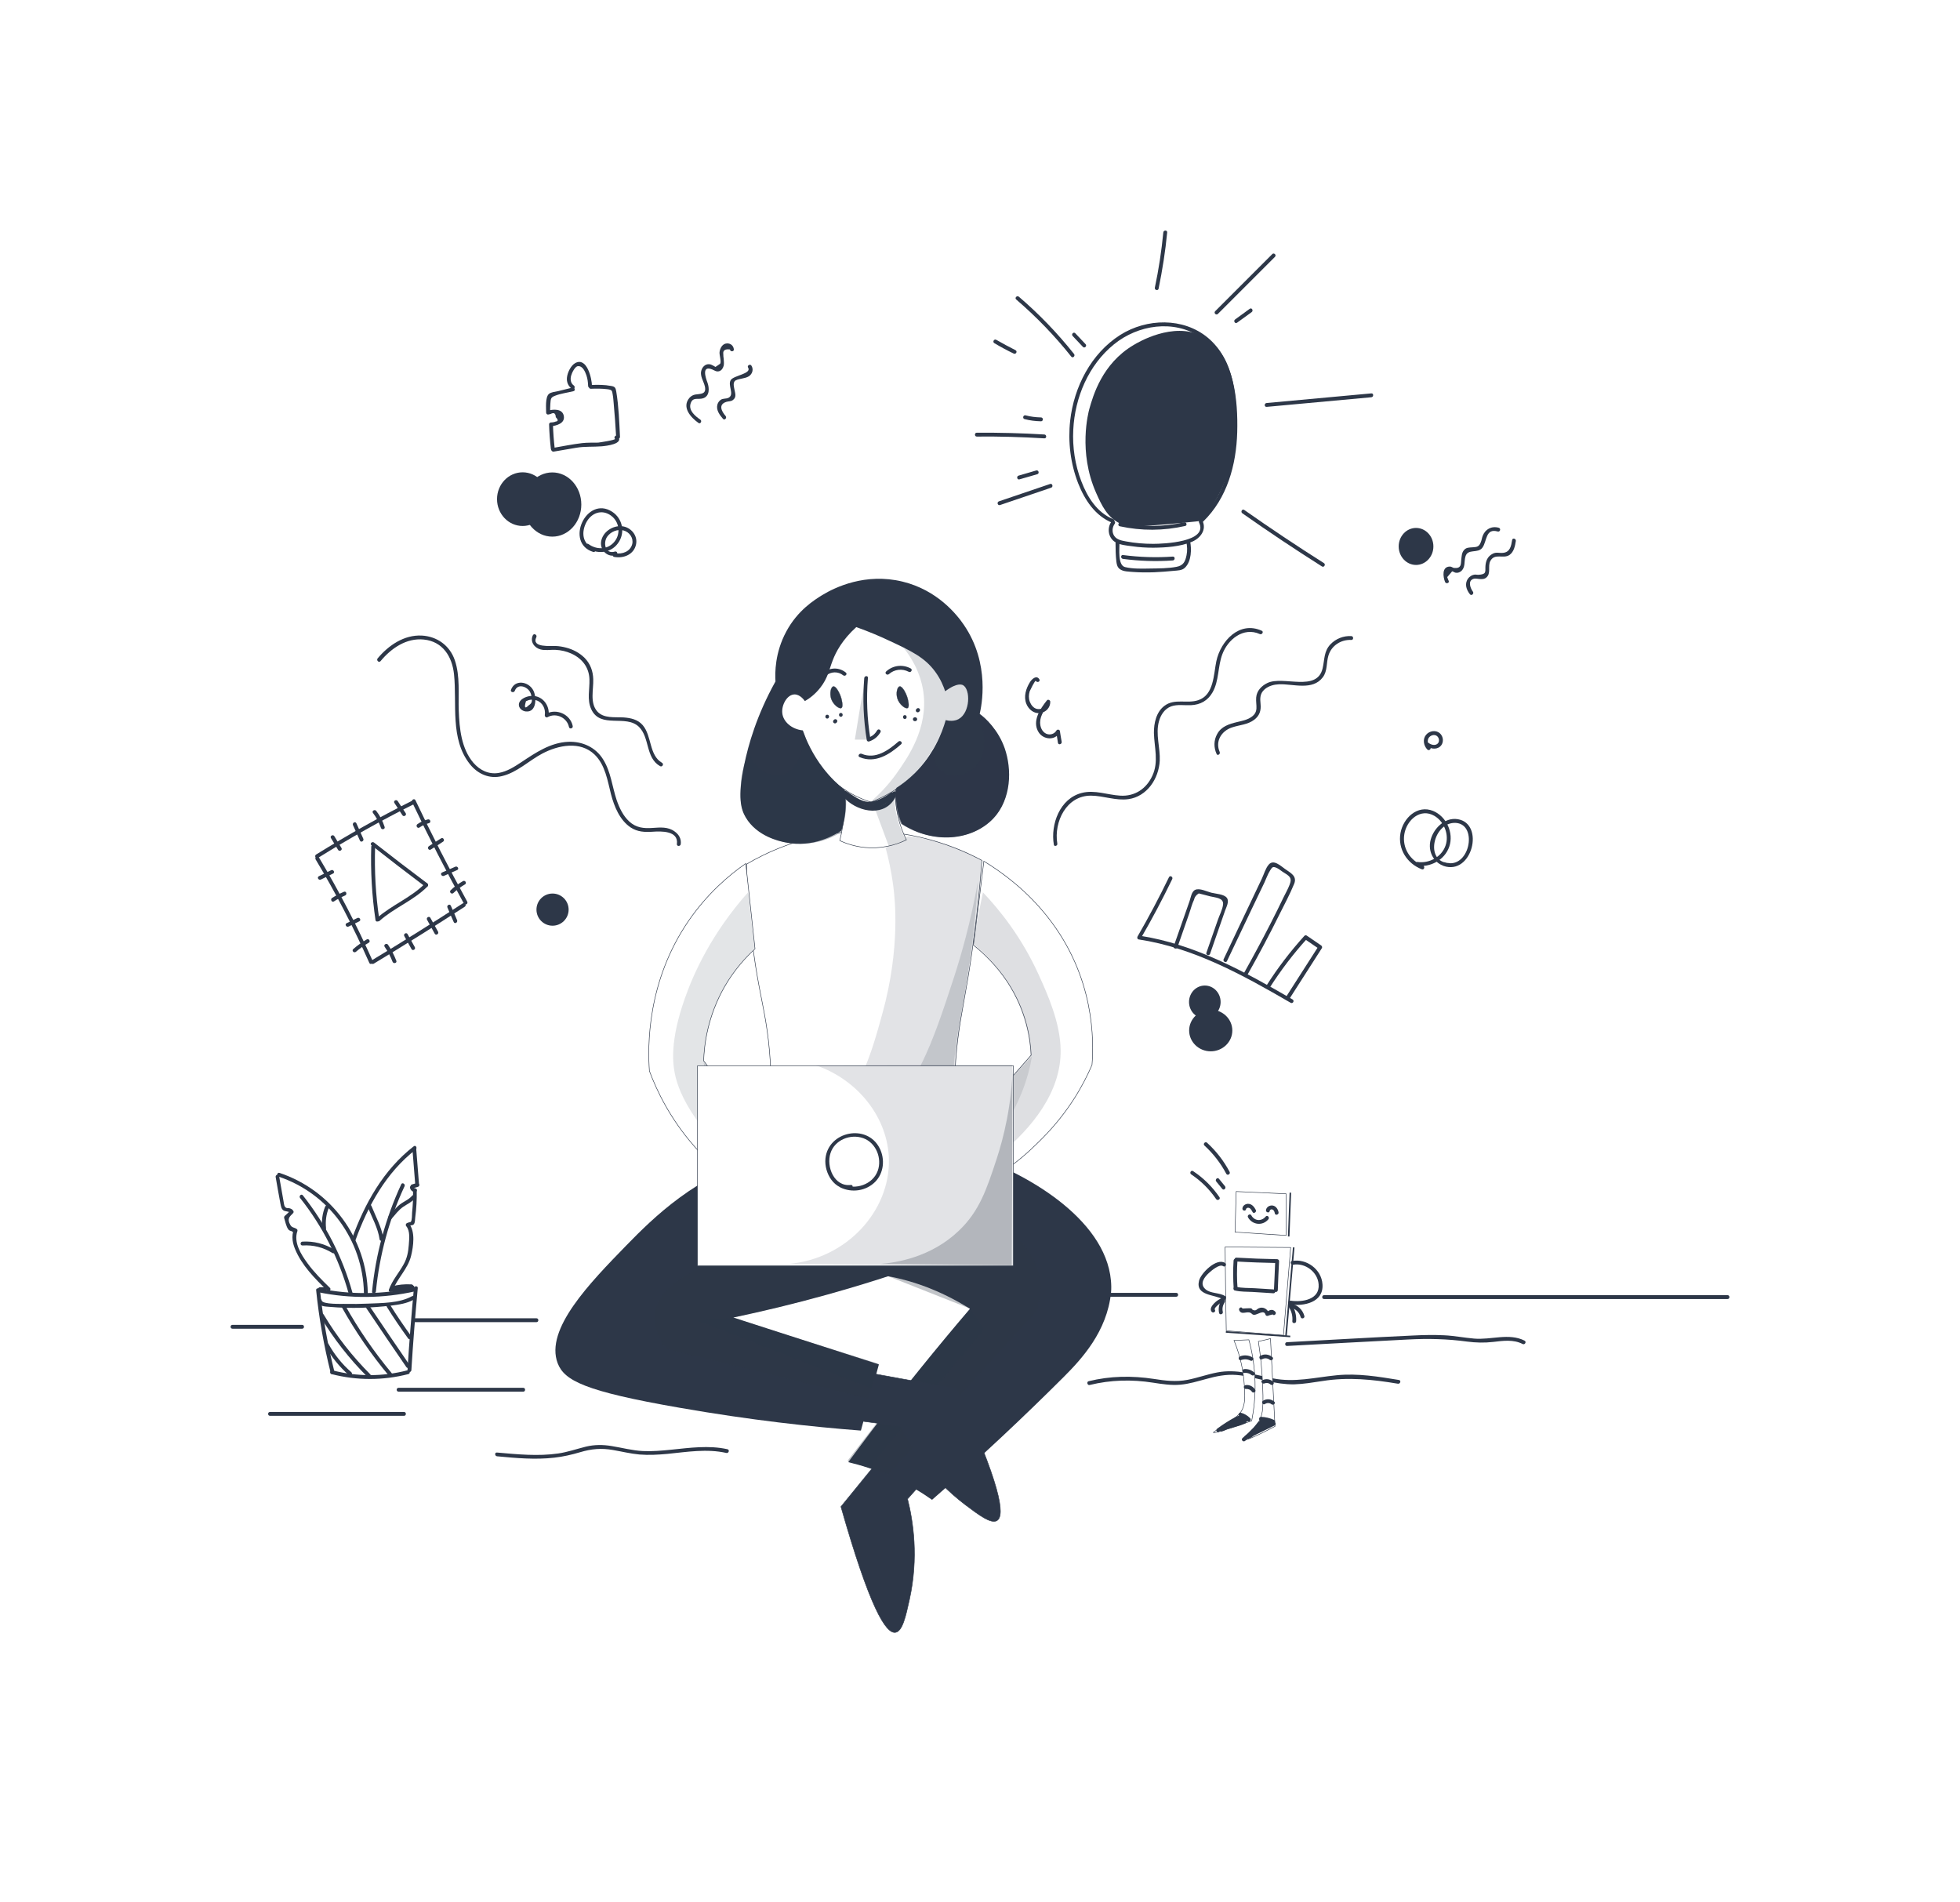 <svg viewBox="0 0 34 33" fill="none" xmlns="http://www.w3.org/2000/svg">
<g filter="url(#filter0_d_13_684)">
<path d="M19.663 1.986C19.117 2.309 18.961 2.867 18.896 3.096C18.881 3.152 18.698 3.836 19.014 4.549C19.108 4.761 19.208 4.979 19.436 5.084C19.567 5.146 19.685 5.142 20.149 5.102C20.365 5.084 20.599 5.062 20.849 5.035C21.025 4.81 21.328 4.36 21.417 3.727C21.433 3.609 21.615 2.2 20.849 1.826C20.347 1.578 19.743 1.937 19.663 1.986Z" fill="#2D3748"/>
<path d="M9.581 5.309C9.859 5.309 10.084 5.06 10.084 4.752C10.084 4.444 9.859 4.195 9.581 4.195C9.302 4.195 9.077 4.444 9.077 4.752C9.077 5.06 9.302 5.309 9.581 5.309Z" fill="#2D3748"/>
<path d="M21.002 14.237C21.209 14.237 21.377 14.075 21.377 13.876C21.377 13.677 21.209 13.515 21.002 13.515C20.796 13.515 20.628 13.677 20.628 13.876C20.628 14.075 20.796 14.237 21.002 14.237Z" fill="#2D3748"/>
<path d="M9.585 12.058C9.739 12.058 9.864 11.933 9.864 11.779C9.864 11.625 9.739 11.5 9.585 11.5C9.431 11.5 9.306 11.625 9.306 11.779C9.306 11.933 9.431 12.058 9.585 12.058Z" fill="#2D3748"/>
<path d="M9.066 5.124C9.311 5.124 9.509 4.916 9.509 4.658C9.509 4.401 9.311 4.193 9.066 4.193C8.821 4.193 8.622 4.401 8.622 4.658C8.622 4.916 8.821 5.124 9.066 5.124Z" fill="#2D3748"/>
<path d="M20.9 13.667C21.051 13.667 21.174 13.539 21.174 13.381C21.174 13.224 21.051 13.096 20.9 13.096C20.748 13.096 20.626 13.224 20.626 13.381C20.626 13.539 20.748 13.667 20.9 13.667Z" fill="#2D3748"/>
<path d="M24.564 5.8C24.73 5.8 24.865 5.656 24.865 5.479C24.865 5.301 24.73 5.158 24.564 5.158C24.398 5.158 24.263 5.301 24.263 5.479C24.263 5.656 24.398 5.8 24.564 5.8Z" fill="#2D3748"/>
<path d="M18.029 7.783C17.98 7.705 17.9 7.779 17.867 7.832C17.798 7.943 17.753 8.082 17.804 8.209C17.842 8.305 17.936 8.385 18.045 8.369C18.145 8.356 18.221 8.273 18.219 8.173C18.219 8.146 18.181 8.126 18.161 8.149C18.043 8.298 17.898 8.51 18.016 8.701C18.099 8.833 18.301 8.851 18.381 8.708C18.361 8.706 18.341 8.703 18.321 8.699C18.332 8.761 18.344 8.824 18.352 8.886C18.359 8.929 18.424 8.911 18.417 8.868C18.406 8.806 18.395 8.744 18.386 8.681C18.381 8.652 18.337 8.65 18.326 8.672C18.29 8.735 18.21 8.757 18.145 8.726C18.074 8.69 18.043 8.61 18.043 8.532C18.043 8.403 18.134 8.289 18.21 8.193C18.19 8.184 18.172 8.177 18.152 8.169C18.154 8.253 18.072 8.316 17.989 8.298C17.927 8.284 17.887 8.231 17.864 8.173C17.842 8.113 17.844 8.053 17.862 7.992C17.864 7.988 17.956 7.79 17.969 7.812C17.994 7.852 18.052 7.819 18.029 7.783Z" fill="#2D3748"/>
<path d="M8.93 7.984C8.979 7.85 9.141 7.908 9.193 8.001C9.211 8.033 9.219 8.068 9.224 8.104C9.233 8.171 9.226 8.198 9.168 8.238C9.106 8.3 9.09 8.276 9.124 8.164C9.139 8.157 9.157 8.151 9.173 8.144C9.215 8.133 9.264 8.135 9.306 8.149C9.413 8.184 9.467 8.298 9.451 8.403C9.447 8.429 9.474 8.456 9.5 8.44C9.645 8.358 9.837 8.449 9.87 8.612C9.879 8.654 9.944 8.637 9.935 8.594C9.893 8.389 9.65 8.282 9.467 8.385C9.482 8.398 9.5 8.409 9.516 8.423C9.545 8.227 9.396 8.044 9.188 8.075C9.117 8.086 9.01 8.131 9.001 8.215C8.994 8.284 9.059 8.336 9.124 8.342C9.315 8.36 9.311 8.082 9.248 7.97C9.164 7.819 8.93 7.781 8.863 7.968C8.85 8.006 8.914 8.024 8.93 7.984Z" fill="#2D3748"/>
<path d="M20.664 16.372C20.835 16.486 20.98 16.631 21.096 16.8C21.12 16.836 21.178 16.802 21.154 16.767C21.031 16.588 20.88 16.437 20.699 16.317C20.661 16.29 20.628 16.348 20.664 16.372Z" fill="#2D3748"/>
<path d="M21.098 16.495C21.134 16.537 21.167 16.582 21.203 16.624C21.23 16.657 21.276 16.611 21.25 16.577C21.214 16.535 21.181 16.49 21.145 16.448C21.118 16.415 21.072 16.464 21.098 16.495Z" fill="#2D3748"/>
<path d="M20.893 15.871C21.047 16.013 21.174 16.176 21.272 16.361C21.292 16.399 21.35 16.366 21.33 16.328C21.23 16.138 21.098 15.969 20.94 15.824C20.909 15.793 20.862 15.842 20.893 15.871Z" fill="#2D3748"/>
<path d="M5.484 18.38C5.533 18.864 5.618 19.341 5.736 19.813C5.747 19.856 5.812 19.838 5.801 19.795C5.685 19.33 5.6 18.857 5.551 18.38C5.547 18.338 5.48 18.338 5.484 18.38Z" fill="#2D3748"/>
<path d="M5.75 19.836C6.189 19.949 6.645 19.949 7.084 19.836C7.127 19.824 7.109 19.76 7.067 19.771C6.639 19.882 6.195 19.882 5.767 19.771C5.727 19.76 5.709 19.824 5.75 19.836Z" fill="#2D3748"/>
<path d="M7.136 19.769C7.165 19.294 7.203 18.819 7.247 18.345C7.252 18.302 7.185 18.302 7.18 18.345C7.136 18.819 7.098 19.294 7.069 19.769C7.067 19.811 7.133 19.811 7.136 19.769Z" fill="#2D3748"/>
<path d="M5.522 18.416C6.077 18.53 6.648 18.525 7.203 18.4C7.245 18.391 7.227 18.327 7.185 18.336C6.643 18.456 6.084 18.463 5.54 18.351C5.498 18.342 5.48 18.407 5.522 18.416Z" fill="#2D3748"/>
<path d="M5.515 18.576C5.533 18.668 5.649 18.663 5.721 18.67C5.901 18.686 6.084 18.69 6.264 18.686C6.438 18.681 6.612 18.668 6.786 18.648C6.924 18.63 7.058 18.612 7.18 18.543C7.218 18.523 7.185 18.465 7.147 18.485C6.926 18.608 6.621 18.603 6.374 18.614C6.251 18.619 6.126 18.621 6.004 18.619C5.939 18.616 5.593 18.632 5.58 18.558C5.571 18.516 5.509 18.534 5.515 18.576Z" fill="#2D3748"/>
<path d="M5.643 19.35C5.75 19.539 5.885 19.706 6.048 19.851C6.079 19.88 6.128 19.833 6.095 19.804C5.934 19.664 5.803 19.501 5.7 19.316C5.68 19.278 5.622 19.312 5.643 19.35Z" fill="#2D3748"/>
<path d="M5.556 18.835C5.783 19.218 6.059 19.57 6.376 19.887C6.407 19.918 6.454 19.869 6.423 19.84C6.111 19.528 5.839 19.18 5.614 18.802C5.591 18.766 5.533 18.799 5.556 18.835Z" fill="#2D3748"/>
<path d="M5.928 18.674C6.164 19.096 6.438 19.495 6.748 19.867C6.775 19.9 6.821 19.853 6.795 19.82C6.489 19.452 6.218 19.058 5.986 18.641C5.966 18.603 5.908 18.637 5.928 18.674Z" fill="#2D3748"/>
<path d="M6.353 18.69C6.583 19.033 6.815 19.374 7.049 19.715C7.073 19.751 7.131 19.718 7.107 19.682C6.873 19.341 6.641 19 6.411 18.657C6.387 18.621 6.329 18.654 6.353 18.69Z" fill="#2D3748"/>
<path d="M6.71 18.67C6.826 18.857 6.951 19.04 7.08 19.218C7.105 19.252 7.162 19.218 7.138 19.185C7.009 19.006 6.884 18.824 6.768 18.637C6.746 18.601 6.688 18.634 6.71 18.67Z" fill="#2D3748"/>
<path d="M4.782 16.419C4.809 16.573 4.836 16.729 4.865 16.883C4.874 16.925 4.88 16.97 4.916 16.996C4.941 17.016 5.021 17.014 5.036 17.036C5.039 17.023 5.041 17.01 5.041 16.996C5.007 17.03 4.974 17.063 4.938 17.094C4.929 17.103 4.927 17.117 4.929 17.128C4.949 17.188 4.963 17.277 5.003 17.328C5.023 17.355 5.059 17.351 5.074 17.366C5.088 17.38 5.083 17.371 5.076 17.411C5.072 17.444 5.072 17.48 5.076 17.515C5.083 17.569 5.099 17.62 5.119 17.669C5.235 17.95 5.46 18.177 5.676 18.387C5.707 18.416 5.754 18.369 5.723 18.34C5.585 18.206 5.446 18.068 5.333 17.912C5.221 17.759 5.09 17.551 5.159 17.355C5.163 17.344 5.159 17.328 5.15 17.322C5.108 17.288 5.065 17.302 5.036 17.248C4.981 17.148 5.012 17.114 5.083 17.045C5.094 17.036 5.097 17.016 5.088 17.005C5.07 16.978 5.056 16.97 5.027 16.961C5.01 16.954 4.983 16.961 4.965 16.952C4.927 16.932 4.927 16.883 4.92 16.847C4.894 16.7 4.867 16.55 4.842 16.403C4.838 16.359 4.773 16.377 4.782 16.419Z" fill="#2D3748"/>
<path d="M4.831 16.41C5.7 16.7 6.296 17.511 6.313 18.429C6.313 18.472 6.38 18.472 6.38 18.429C6.362 17.482 5.747 16.646 4.849 16.346C4.809 16.332 4.791 16.397 4.831 16.41Z" fill="#2D3748"/>
<path d="M6.166 17.515C6.382 16.916 6.701 16.337 7.211 15.942C7.245 15.915 7.211 15.857 7.178 15.884C6.652 16.292 6.324 16.88 6.102 17.498C6.088 17.538 6.153 17.556 6.166 17.515Z" fill="#2D3748"/>
<path d="M7.154 15.929C7.169 16.134 7.187 16.339 7.203 16.546C7.207 16.588 7.274 16.588 7.269 16.546C7.254 16.341 7.236 16.136 7.22 15.929C7.218 15.886 7.151 15.886 7.154 15.929Z" fill="#2D3748"/>
<path d="M7.232 16.524C7.203 16.53 7.174 16.537 7.147 16.546C7.105 16.557 7.122 16.622 7.165 16.611C7.194 16.604 7.223 16.597 7.249 16.588C7.292 16.577 7.274 16.515 7.232 16.524Z" fill="#2D3748"/>
<path d="M7.113 16.606C7.122 16.649 7.158 16.675 7.198 16.68C7.216 16.682 7.232 16.664 7.232 16.646C7.232 16.626 7.216 16.615 7.198 16.613C7.205 16.613 7.198 16.613 7.196 16.613C7.194 16.613 7.189 16.611 7.194 16.613C7.191 16.611 7.189 16.611 7.187 16.608C7.183 16.606 7.191 16.613 7.185 16.606C7.183 16.604 7.183 16.604 7.18 16.602C7.185 16.606 7.18 16.602 7.18 16.6C7.178 16.597 7.178 16.593 7.178 16.597C7.178 16.595 7.176 16.591 7.176 16.588C7.171 16.571 7.151 16.559 7.136 16.566C7.118 16.571 7.109 16.588 7.113 16.606Z" fill="#2D3748"/>
<path d="M7.165 16.655C7.167 16.782 7.162 16.907 7.149 17.032C7.145 17.072 7.151 17.166 7.125 17.197C7.122 17.199 7.082 17.206 7.073 17.212C7.04 17.239 7.087 17.286 7.12 17.259C7.131 17.25 7.158 17.259 7.176 17.239C7.203 17.212 7.198 17.15 7.203 17.119C7.223 16.965 7.232 16.809 7.229 16.653C7.232 16.613 7.165 16.613 7.165 16.655Z" fill="#2D3748"/>
<path d="M7.047 17.27C7.118 17.355 7.098 17.495 7.091 17.598C7.082 17.716 7.062 17.825 7.004 17.928C6.922 18.079 6.806 18.206 6.746 18.371C6.73 18.412 6.795 18.429 6.81 18.389C6.891 18.173 7.076 18.012 7.131 17.785C7.171 17.622 7.209 17.362 7.093 17.224C7.067 17.192 7.02 17.239 7.047 17.27Z" fill="#2D3748"/>
<path d="M6.521 18.402C6.583 17.77 6.75 17.152 7.018 16.577C7.035 16.539 6.977 16.504 6.96 16.544C6.688 17.132 6.516 17.759 6.454 18.405C6.449 18.447 6.516 18.445 6.521 18.402Z" fill="#2D3748"/>
<path d="M5.206 16.782C5.596 17.273 5.881 17.837 6.048 18.438C6.059 18.48 6.124 18.463 6.113 18.42C5.941 17.805 5.649 17.235 5.253 16.735C5.226 16.702 5.179 16.749 5.206 16.782Z" fill="#2D3748"/>
<path d="M5.248 17.605C5.435 17.593 5.609 17.638 5.767 17.736C5.803 17.759 5.839 17.701 5.801 17.678C5.634 17.576 5.444 17.527 5.248 17.538C5.203 17.54 5.203 17.607 5.248 17.605Z" fill="#2D3748"/>
<path d="M5.656 17.306C5.643 17.183 5.658 17.065 5.705 16.949C5.721 16.909 5.656 16.892 5.64 16.932C5.591 17.052 5.576 17.177 5.589 17.306C5.593 17.348 5.66 17.348 5.656 17.306Z" fill="#2D3748"/>
<path d="M6.378 16.936C6.452 17.117 6.559 17.308 6.585 17.5C6.592 17.542 6.657 17.524 6.65 17.482C6.621 17.288 6.514 17.097 6.443 16.918C6.427 16.878 6.362 16.896 6.378 16.936Z" fill="#2D3748"/>
<path d="M6.788 17.148C6.853 17.074 6.915 16.987 6.998 16.932C7.067 16.885 7.142 16.854 7.196 16.789C7.223 16.756 7.176 16.709 7.149 16.742C7.091 16.811 7.006 16.84 6.937 16.894C6.862 16.952 6.804 17.03 6.741 17.101C6.712 17.134 6.759 17.181 6.788 17.148Z" fill="#2D3748"/>
<path d="M6.81 18.38C6.917 18.351 7.027 18.34 7.138 18.347C7.18 18.349 7.18 18.282 7.138 18.28C7.02 18.273 6.906 18.284 6.793 18.316C6.752 18.327 6.768 18.391 6.81 18.38Z" fill="#2D3748"/>
<path d="M6.801 18.407C6.926 18.418 7.047 18.402 7.167 18.365C7.207 18.351 7.189 18.287 7.149 18.3C7.035 18.336 6.92 18.349 6.801 18.34C6.759 18.338 6.759 18.405 6.801 18.407Z" fill="#2D3748"/>
<path d="M5.551 18.396H5.636C5.678 18.396 5.678 18.329 5.636 18.329C5.607 18.329 5.58 18.329 5.551 18.329C5.509 18.329 5.509 18.396 5.551 18.396Z" fill="#2D3748"/>
<path d="M7.185 18.935H9.306C9.349 18.935 9.349 18.868 9.306 18.868C8.6 18.868 7.891 18.868 7.185 18.868C7.142 18.868 7.142 18.935 7.185 18.935Z" fill="#2D3748"/>
<path d="M19.144 18.494H20.405C20.447 18.494 20.447 18.427 20.405 18.427C19.984 18.427 19.565 18.427 19.144 18.427C19.101 18.427 19.101 18.494 19.144 18.494Z" fill="#2D3748"/>
<path d="M22.968 18.534H28.417H29.968C30.011 18.534 30.011 18.467 29.968 18.467C28.152 18.467 26.335 18.467 24.519 18.467C24.002 18.467 23.485 18.467 22.968 18.467C22.926 18.467 22.926 18.534 22.968 18.534Z" fill="#2D3748"/>
<path d="M20.278 11.217C20.109 11.567 19.926 11.911 19.732 12.247C19.723 12.265 19.73 12.294 19.752 12.296C20.708 12.441 21.564 12.916 22.389 13.395C22.427 13.417 22.46 13.359 22.422 13.337C21.591 12.855 20.73 12.379 19.768 12.231C19.774 12.247 19.781 12.265 19.788 12.28C19.984 11.944 20.164 11.601 20.334 11.251C20.354 11.213 20.298 11.177 20.278 11.217Z" fill="#2D3748"/>
<path d="M20.425 12.432C20.492 12.24 20.559 12.046 20.626 11.855C20.655 11.774 20.675 11.685 20.713 11.607C20.722 11.561 20.75 11.525 20.795 11.498C20.822 11.505 20.849 11.511 20.875 11.518C20.916 11.529 20.956 11.538 20.994 11.549C21.085 11.572 21.232 11.572 21.216 11.694C21.205 11.781 21.154 11.875 21.125 11.96C21.058 12.149 20.994 12.338 20.927 12.528C20.913 12.568 20.978 12.586 20.991 12.546C21.078 12.296 21.165 12.044 21.252 11.795C21.272 11.737 21.328 11.639 21.283 11.576C21.234 11.509 21.087 11.505 21.011 11.485C20.938 11.467 20.808 11.4 20.733 11.436C20.668 11.465 20.655 11.576 20.635 11.632C20.543 11.893 20.452 12.156 20.36 12.416C20.347 12.454 20.412 12.472 20.425 12.432Z" fill="#2D3748"/>
<path d="M21.285 12.671C21.428 12.37 21.573 12.066 21.715 11.766C21.787 11.614 21.858 11.465 21.932 11.313C21.965 11.244 21.992 11.162 22.034 11.097C22.07 11.041 22.079 11.028 22.141 11.053C22.175 11.066 22.215 11.099 22.244 11.119C22.282 11.146 22.342 11.175 22.369 11.211C22.402 11.253 22.389 11.298 22.369 11.351C22.342 11.422 22.302 11.492 22.268 11.561C22.195 11.712 22.121 11.864 22.043 12.015C21.896 12.303 21.742 12.588 21.584 12.871C21.562 12.909 21.62 12.942 21.642 12.905C21.836 12.561 22.021 12.214 22.195 11.861C22.282 11.688 22.377 11.509 22.451 11.329C22.502 11.197 22.391 11.144 22.293 11.075C22.215 11.021 22.092 10.899 22.008 10.999C21.954 11.061 21.925 11.166 21.889 11.242C21.845 11.333 21.802 11.425 21.758 11.518C21.58 11.893 21.401 12.267 21.225 12.642C21.21 12.675 21.268 12.711 21.285 12.671Z" fill="#2D3748"/>
<path d="M22.025 13.134C22.217 12.833 22.433 12.548 22.672 12.285C22.658 12.287 22.645 12.289 22.631 12.289C22.716 12.347 22.799 12.403 22.883 12.461C22.879 12.445 22.875 12.43 22.872 12.414C22.683 12.711 22.493 13.005 22.304 13.301C22.282 13.337 22.337 13.37 22.362 13.335C22.551 13.038 22.741 12.744 22.93 12.448C22.941 12.432 22.932 12.412 22.919 12.401C22.834 12.343 22.752 12.287 22.667 12.229C22.656 12.22 22.636 12.225 22.627 12.234C22.384 12.503 22.163 12.791 21.97 13.096C21.945 13.139 22.003 13.172 22.025 13.134Z" fill="#2D3748"/>
<path d="M24.684 11.014C24.461 10.93 24.321 10.707 24.361 10.469C24.401 10.226 24.64 10.009 24.885 10.154C25.054 10.255 25.141 10.482 25.076 10.667C25.009 10.865 24.791 10.983 24.588 10.952C24.546 10.945 24.528 11.01 24.57 11.017C24.809 11.052 25.061 10.921 25.141 10.685C25.221 10.448 25.092 10.163 24.86 10.067C24.588 9.956 24.341 10.19 24.294 10.451C24.245 10.727 24.408 10.981 24.664 11.079C24.706 11.095 24.724 11.03 24.684 11.014Z" fill="#2D3748"/>
<path d="M25.141 10.972C24.698 10.959 24.865 10.248 25.257 10.275C25.649 10.304 25.489 11.104 25.058 10.957C25.018 10.943 25.001 11.008 25.041 11.021C25.538 11.191 25.761 10.286 25.286 10.21C25.054 10.172 24.845 10.39 24.809 10.607C24.773 10.821 24.918 11.03 25.141 11.037C25.183 11.041 25.183 10.975 25.141 10.972Z" fill="#2D3748"/>
<path d="M24.809 8.955C24.771 8.915 24.753 8.851 24.782 8.802C24.811 8.755 24.883 8.732 24.927 8.768C24.967 8.799 24.976 8.866 24.938 8.9C24.894 8.94 24.822 8.92 24.78 8.886C24.747 8.859 24.7 8.906 24.733 8.933C24.802 8.986 24.909 9.013 24.983 8.949C25.05 8.888 25.043 8.777 24.976 8.719C24.907 8.659 24.798 8.677 24.74 8.744C24.675 8.819 24.693 8.933 24.76 9.002C24.791 9.033 24.838 8.986 24.809 8.955Z" fill="#2D3748"/>
<path d="M18.341 10.633C18.279 10.255 18.5 9.798 18.927 9.802C19.146 9.804 19.358 9.894 19.578 9.862C19.734 9.84 19.868 9.751 19.962 9.628C20.055 9.506 20.109 9.352 20.118 9.198C20.129 8.971 20.042 8.739 20.104 8.514C20.135 8.4 20.202 8.296 20.316 8.253C20.425 8.215 20.543 8.238 20.657 8.233C20.822 8.226 20.951 8.155 21.034 8.01C21.149 7.808 21.123 7.565 21.203 7.351C21.299 7.092 21.569 6.871 21.854 6.999C21.892 7.016 21.927 6.958 21.887 6.941C21.499 6.767 21.176 7.117 21.1 7.469C21.051 7.698 21.06 8.055 20.786 8.146C20.595 8.211 20.378 8.111 20.202 8.242C20.057 8.349 20.015 8.545 20.017 8.717C20.024 8.969 20.102 9.214 19.991 9.454C19.888 9.682 19.685 9.818 19.433 9.802C19.21 9.789 18.99 9.697 18.765 9.755C18.384 9.851 18.221 10.301 18.281 10.653C18.286 10.691 18.35 10.674 18.341 10.633Z" fill="#2D3748"/>
<path d="M21.158 9.044C21.076 8.857 21.19 8.679 21.37 8.619C21.502 8.574 21.646 8.572 21.76 8.483C21.849 8.414 21.878 8.327 21.867 8.215C21.856 8.111 21.856 8.028 21.938 7.957C22.008 7.897 22.099 7.874 22.188 7.87C22.433 7.861 22.77 7.986 22.948 7.747C23.03 7.636 23.006 7.498 23.044 7.373C23.095 7.199 23.262 7.092 23.441 7.101C23.483 7.103 23.483 7.036 23.441 7.034C23.305 7.027 23.173 7.079 23.079 7.177C22.964 7.299 22.979 7.438 22.944 7.591C22.848 8.013 22.262 7.716 21.985 7.848C21.883 7.897 21.8 7.984 21.791 8.099C21.78 8.235 21.843 8.347 21.704 8.44C21.631 8.489 21.546 8.505 21.462 8.525C21.321 8.559 21.183 8.601 21.112 8.737C21.054 8.844 21.054 8.966 21.103 9.076C21.118 9.118 21.174 9.082 21.158 9.044Z" fill="#2D3748"/>
<path d="M25.13 6.076C25.121 6.056 25.112 6.034 25.105 6.011C25.134 5.978 25.161 5.944 25.19 5.911C25.199 5.909 25.239 5.935 25.252 5.935C25.286 5.94 25.315 5.931 25.342 5.911C25.424 5.846 25.395 5.744 25.42 5.657C25.46 5.508 25.636 5.61 25.716 5.499C25.796 5.389 25.767 5.158 25.981 5.22C26.023 5.231 26.041 5.167 25.999 5.155C25.876 5.12 25.765 5.178 25.72 5.296C25.707 5.329 25.703 5.367 25.689 5.401C25.66 5.479 25.629 5.49 25.544 5.494C25.482 5.499 25.433 5.494 25.391 5.548C25.355 5.594 25.355 5.655 25.348 5.71C25.342 5.793 25.348 5.862 25.226 5.853C25.201 5.851 25.181 5.828 25.154 5.828C25.007 5.826 25.032 6.007 25.067 6.094C25.081 6.134 25.148 6.116 25.13 6.076Z" fill="#2D3748"/>
<path d="M25.549 6.261C25.513 6.214 25.453 6.078 25.558 6.042C25.596 6.029 25.645 6.045 25.685 6.045C25.721 6.045 25.752 6.045 25.781 6.02C25.87 5.949 25.805 5.822 25.852 5.733C25.928 5.588 26.079 5.701 26.186 5.626C26.262 5.572 26.282 5.47 26.295 5.385C26.302 5.343 26.238 5.325 26.231 5.367C26.215 5.467 26.197 5.579 26.073 5.59C26.008 5.597 25.959 5.574 25.899 5.603C25.801 5.65 25.77 5.737 25.767 5.837C25.765 5.922 25.785 5.964 25.642 5.971C25.625 5.971 25.607 5.967 25.589 5.967C25.538 5.971 25.493 5.998 25.464 6.04C25.402 6.129 25.437 6.232 25.5 6.31C25.529 6.343 25.576 6.294 25.549 6.261Z" fill="#2D3748"/>
<path d="M6.601 7.469C6.786 7.246 7.049 7.063 7.352 7.094C7.682 7.128 7.844 7.391 7.876 7.698C7.929 8.209 7.804 8.819 8.15 9.254C8.286 9.426 8.488 9.517 8.707 9.463C8.97 9.401 9.175 9.194 9.409 9.071C9.685 8.926 10.066 8.848 10.316 9.091C10.499 9.27 10.539 9.541 10.599 9.778C10.655 9.992 10.751 10.228 10.942 10.355C11.058 10.431 11.185 10.437 11.319 10.428C11.468 10.417 11.774 10.408 11.742 10.642C11.738 10.685 11.805 10.685 11.809 10.642C11.82 10.551 11.778 10.477 11.704 10.424C11.588 10.339 11.455 10.353 11.319 10.362C11.165 10.373 11.034 10.359 10.915 10.25C10.809 10.152 10.744 10.014 10.697 9.878C10.619 9.644 10.597 9.388 10.463 9.174C10.332 8.962 10.104 8.859 9.859 8.868C9.549 8.88 9.289 9.058 9.041 9.223C8.923 9.301 8.796 9.383 8.651 9.408C8.477 9.437 8.324 9.361 8.212 9.232C8.003 8.986 7.969 8.637 7.958 8.329C7.947 8.042 7.985 7.73 7.889 7.451C7.802 7.197 7.581 7.039 7.316 7.025C7.009 7.01 6.739 7.195 6.55 7.422C6.525 7.455 6.572 7.502 6.601 7.469Z" fill="#2D3748"/>
<path d="M5.475 10.908C5.823 11.487 6.133 12.086 6.407 12.704C6.425 12.744 6.483 12.708 6.465 12.67C6.191 12.053 5.879 11.454 5.533 10.874C5.511 10.836 5.453 10.87 5.475 10.908Z" fill="#2D3748"/>
<path d="M5.518 10.881C6.059 10.544 6.616 10.23 7.189 9.945C7.227 9.925 7.194 9.867 7.156 9.887C6.585 10.172 6.028 10.486 5.484 10.823C5.446 10.847 5.48 10.905 5.518 10.881Z" fill="#2D3748"/>
<path d="M7.149 9.916C7.432 10.511 7.731 11.097 8.047 11.674C8.067 11.712 8.125 11.679 8.105 11.641C7.789 11.064 7.488 10.477 7.207 9.882C7.187 9.842 7.131 9.876 7.149 9.916Z" fill="#2D3748"/>
<path d="M6.483 12.717C7.015 12.396 7.541 12.066 8.063 11.728C8.098 11.705 8.065 11.648 8.029 11.67C7.508 12.008 6.982 12.338 6.449 12.659C6.414 12.682 6.447 12.739 6.483 12.717Z" fill="#2D3748"/>
<path d="M6.44 10.685C6.427 11.113 6.452 11.538 6.514 11.962C6.521 12.004 6.585 11.986 6.579 11.944C6.516 11.527 6.494 11.106 6.507 10.685C6.509 10.642 6.443 10.642 6.44 10.685Z" fill="#2D3748"/>
<path d="M6.443 10.662C6.752 10.905 7.062 11.144 7.376 11.38C7.41 11.407 7.443 11.349 7.41 11.322C7.1 11.09 6.793 10.854 6.489 10.616C6.456 10.589 6.409 10.636 6.443 10.662Z" fill="#2D3748"/>
<path d="M6.583 11.975C6.839 11.746 7.174 11.623 7.417 11.376C7.448 11.344 7.399 11.298 7.37 11.329C7.127 11.574 6.795 11.699 6.536 11.928C6.503 11.955 6.552 12.002 6.583 11.975Z" fill="#2D3748"/>
<path d="M5.565 11.258C5.636 11.222 5.707 11.188 5.778 11.153C5.816 11.135 5.783 11.077 5.745 11.095C5.674 11.13 5.602 11.164 5.531 11.2C5.493 11.22 5.527 11.275 5.565 11.258Z" fill="#2D3748"/>
<path d="M5.794 11.636C5.854 11.596 5.919 11.563 5.986 11.534C6.026 11.518 6.008 11.454 5.968 11.469C5.894 11.5 5.825 11.536 5.758 11.578C5.725 11.603 5.758 11.661 5.794 11.636Z" fill="#2D3748"/>
<path d="M6.046 12.073C6.108 12.042 6.171 12.011 6.233 11.982C6.271 11.962 6.238 11.906 6.2 11.924C6.137 11.955 6.075 11.986 6.012 12.015C5.975 12.033 6.008 12.091 6.046 12.073Z" fill="#2D3748"/>
<path d="M6.175 12.51C6.244 12.45 6.316 12.399 6.396 12.354C6.434 12.332 6.4 12.276 6.362 12.296C6.28 12.343 6.202 12.399 6.128 12.463C6.095 12.492 6.142 12.539 6.175 12.51Z" fill="#2D3748"/>
<path d="M7.276 10.355C7.327 10.319 7.381 10.295 7.441 10.279C7.483 10.268 7.466 10.206 7.423 10.214C7.359 10.23 7.296 10.257 7.24 10.297C7.207 10.321 7.24 10.379 7.276 10.355Z" fill="#2D3748"/>
<path d="M7.474 10.736C7.546 10.691 7.617 10.647 7.686 10.6C7.722 10.578 7.688 10.52 7.653 10.542C7.581 10.587 7.51 10.631 7.441 10.678C7.403 10.703 7.437 10.761 7.474 10.736Z" fill="#2D3748"/>
<path d="M7.702 11.193C7.778 11.159 7.856 11.126 7.931 11.092C7.971 11.075 7.936 11.017 7.898 11.035C7.822 11.068 7.744 11.101 7.668 11.135C7.628 11.153 7.664 11.211 7.702 11.193Z" fill="#2D3748"/>
<path d="M7.864 11.492C7.925 11.434 7.992 11.384 8.065 11.342C8.103 11.322 8.07 11.264 8.032 11.284C7.954 11.329 7.882 11.38 7.818 11.442C7.786 11.474 7.833 11.52 7.864 11.492Z" fill="#2D3748"/>
<path d="M6.672 12.423C6.728 12.505 6.775 12.592 6.81 12.684C6.826 12.724 6.891 12.706 6.875 12.666C6.837 12.568 6.79 12.474 6.73 12.387C6.706 12.354 6.648 12.387 6.672 12.423Z" fill="#2D3748"/>
<path d="M7.013 12.238C7.055 12.314 7.096 12.387 7.138 12.463C7.158 12.501 7.216 12.468 7.196 12.43C7.154 12.354 7.113 12.28 7.071 12.205C7.051 12.167 6.993 12.2 7.013 12.238Z" fill="#2D3748"/>
<path d="M7.408 11.955C7.452 12.035 7.497 12.116 7.541 12.196C7.561 12.234 7.619 12.2 7.599 12.162C7.555 12.082 7.51 12.002 7.466 11.922C7.446 11.884 7.388 11.917 7.408 11.955Z" fill="#2D3748"/>
<path d="M7.762 11.743C7.798 11.828 7.833 11.913 7.871 11.995C7.889 12.035 7.945 12 7.929 11.962C7.893 11.877 7.858 11.792 7.82 11.71C7.802 11.672 7.744 11.705 7.762 11.743Z" fill="#2D3748"/>
<path d="M5.741 10.538C5.783 10.607 5.823 10.676 5.865 10.743C5.888 10.78 5.946 10.745 5.923 10.709C5.881 10.64 5.841 10.571 5.799 10.504C5.776 10.469 5.718 10.502 5.741 10.538Z" fill="#2D3748"/>
<path d="M6.124 10.315L6.244 10.582C6.262 10.622 6.32 10.587 6.302 10.549C6.262 10.46 6.222 10.37 6.182 10.281C6.162 10.241 6.106 10.275 6.124 10.315Z" fill="#2D3748"/>
<path d="M6.469 10.101C6.53 10.181 6.576 10.268 6.608 10.361C6.621 10.402 6.686 10.384 6.672 10.344C6.639 10.243 6.592 10.15 6.527 10.067C6.503 10.034 6.445 10.065 6.469 10.101Z" fill="#2D3748"/>
<path d="M6.842 9.929C6.888 10.001 6.933 10.07 6.98 10.141C7.002 10.177 7.06 10.143 7.038 10.107C6.991 10.036 6.946 9.967 6.899 9.896C6.875 9.86 6.817 9.894 6.842 9.929Z" fill="#2D3748"/>
<path d="M10.307 5.51C10.091 5.443 10.08 5.213 10.182 5.042C10.283 4.875 10.476 4.83 10.628 4.968C10.753 5.084 10.764 5.282 10.648 5.409C10.532 5.539 10.343 5.537 10.209 5.438C10.176 5.412 10.142 5.47 10.176 5.496C10.345 5.621 10.592 5.601 10.719 5.425C10.851 5.247 10.804 4.997 10.619 4.877C10.173 4.589 9.79 5.418 10.289 5.574C10.332 5.588 10.349 5.523 10.307 5.51Z" fill="#2D3748"/>
<path d="M10.666 5.568C10.499 5.619 10.459 5.418 10.532 5.311C10.592 5.225 10.71 5.173 10.817 5.202C10.92 5.229 10.993 5.334 10.967 5.438C10.933 5.57 10.795 5.617 10.673 5.597C10.63 5.59 10.612 5.655 10.655 5.661C10.82 5.69 10.998 5.619 11.034 5.441C11.065 5.287 10.944 5.147 10.795 5.129C10.63 5.109 10.45 5.229 10.427 5.398C10.407 5.545 10.541 5.677 10.688 5.63C10.726 5.619 10.708 5.554 10.666 5.568Z" fill="#2D3748"/>
<path d="M9.244 7.019C9.191 7.128 9.266 7.237 9.378 7.266C9.462 7.288 9.552 7.268 9.638 7.273C9.732 7.277 9.826 7.299 9.91 7.337C10.098 7.422 10.218 7.576 10.225 7.783C10.231 7.957 10.18 8.137 10.256 8.302C10.416 8.65 10.857 8.385 11.085 8.61C11.274 8.799 11.196 9.145 11.45 9.29C11.488 9.312 11.522 9.254 11.484 9.232C11.257 9.102 11.31 8.766 11.149 8.579C11.065 8.481 10.942 8.454 10.817 8.445C10.666 8.436 10.47 8.467 10.358 8.338C10.229 8.186 10.298 7.959 10.291 7.781C10.287 7.64 10.24 7.513 10.142 7.413C10.055 7.326 9.942 7.266 9.823 7.235C9.763 7.219 9.701 7.208 9.638 7.206C9.558 7.201 9.211 7.241 9.304 7.052C9.322 7.014 9.264 6.981 9.244 7.019Z" fill="#2D3748"/>
<path d="M4.033 19.049H5.241C5.284 19.049 5.284 18.982 5.241 18.982C4.838 18.982 4.437 18.982 4.033 18.982C3.989 18.982 3.989 19.049 4.033 19.049Z" fill="#2D3748"/>
<path d="M4.684 20.56H7.009C7.051 20.56 7.051 20.493 7.009 20.493C6.233 20.493 5.46 20.493 4.684 20.493C4.64 20.493 4.64 20.56 4.684 20.56Z" fill="#2D3748"/>
<path d="M6.915 20.141H9.077C9.119 20.141 9.119 20.074 9.077 20.074C8.357 20.074 7.635 20.074 6.915 20.074C6.87 20.074 6.87 20.141 6.915 20.141Z" fill="#2D3748"/>
<path d="M18.903 20.025C19.266 19.936 19.632 19.927 20.002 19.985C20.158 20.009 20.316 20.034 20.474 20.02C20.628 20.007 20.777 19.96 20.927 19.92C21.096 19.873 21.265 19.838 21.444 19.851C21.626 19.864 21.802 19.916 21.981 19.956C22.134 19.991 22.291 20.016 22.449 20.014C22.616 20.009 22.781 19.98 22.944 19.956C23.389 19.885 23.808 19.929 24.25 20.003C24.292 20.009 24.31 19.945 24.267 19.938C23.911 19.88 23.552 19.82 23.189 19.856C22.81 19.893 22.458 19.987 22.074 19.909C21.753 19.844 21.448 19.744 21.118 19.807C20.942 19.84 20.775 19.902 20.599 19.936C20.403 19.974 20.213 19.951 20.017 19.92C19.636 19.862 19.26 19.867 18.883 19.96C18.845 19.971 18.863 20.036 18.903 20.025Z" fill="#2D3748"/>
<path d="M22.326 19.348C23.026 19.31 23.726 19.272 24.426 19.236C24.771 19.218 25.105 19.225 25.448 19.272C25.602 19.292 25.749 19.296 25.903 19.278C26.075 19.258 26.253 19.232 26.413 19.314C26.451 19.334 26.485 19.276 26.447 19.256C26.175 19.118 25.861 19.247 25.569 19.22C25.395 19.205 25.226 19.171 25.052 19.163C24.871 19.154 24.691 19.158 24.51 19.167C23.782 19.2 23.053 19.245 22.324 19.283C22.284 19.283 22.284 19.35 22.326 19.348Z" fill="#2D3748"/>
<path d="M8.622 21.262C8.952 21.293 9.284 21.324 9.614 21.286C9.768 21.269 9.915 21.235 10.064 21.191C10.258 21.133 10.432 21.117 10.633 21.153C10.786 21.179 10.938 21.217 11.092 21.231C11.254 21.244 11.417 21.235 11.58 21.22C11.921 21.186 12.262 21.128 12.6 21.204C12.643 21.213 12.661 21.148 12.618 21.139C12.293 21.068 11.967 21.115 11.64 21.148C11.477 21.164 11.314 21.179 11.152 21.171C10.967 21.162 10.789 21.113 10.608 21.084C10.456 21.059 10.312 21.059 10.162 21.095C10.002 21.135 9.85 21.188 9.685 21.213C9.333 21.264 8.974 21.228 8.622 21.197C8.578 21.191 8.58 21.257 8.622 21.262Z" fill="#2D3748"/>
<path d="M12.148 3.279C12.061 3.219 11.943 3.123 11.979 3.003C12.016 2.878 12.11 2.938 12.197 2.909C12.313 2.871 12.306 2.731 12.273 2.639C12.239 2.55 12.168 2.334 12.353 2.408C12.395 2.425 12.427 2.454 12.476 2.439C12.52 2.425 12.542 2.385 12.554 2.343C12.562 2.305 12.556 2.265 12.554 2.225C12.549 2.198 12.547 2.169 12.547 2.142C12.538 2.078 12.578 2.051 12.663 2.062C12.665 2.104 12.732 2.104 12.73 2.062C12.725 2 12.678 1.955 12.611 1.957C12.534 1.96 12.491 2.035 12.482 2.107C12.476 2.156 12.516 2.269 12.493 2.309C12.467 2.327 12.44 2.347 12.411 2.365C12.4 2.358 12.389 2.352 12.377 2.345C12.357 2.338 12.342 2.325 12.322 2.321C12.253 2.305 12.197 2.347 12.172 2.41C12.13 2.517 12.206 2.606 12.228 2.706C12.257 2.844 12.152 2.829 12.061 2.844C12.021 2.851 11.988 2.871 11.961 2.9C11.82 3.063 11.983 3.243 12.117 3.337C12.15 3.361 12.184 3.303 12.148 3.279Z" fill="#2D3748"/>
<path d="M12.587 3.216C12.514 3.132 12.458 3.016 12.6 2.971C12.636 2.96 12.676 2.965 12.71 2.942C12.783 2.891 12.752 2.822 12.739 2.751C12.732 2.711 12.716 2.657 12.741 2.617C12.759 2.588 12.823 2.577 12.857 2.57C12.903 2.559 12.953 2.552 12.993 2.526C13.053 2.483 13.075 2.407 13.035 2.343C13.013 2.307 12.955 2.341 12.977 2.376C13.044 2.483 12.732 2.512 12.678 2.59C12.616 2.682 12.748 2.842 12.638 2.9C12.596 2.922 12.542 2.907 12.502 2.936C12.473 2.956 12.453 2.987 12.444 3.02C12.42 3.116 12.485 3.199 12.542 3.266C12.569 3.297 12.616 3.25 12.587 3.216Z" fill="#2D3748"/>
<path d="M9.955 2.688C9.897 2.648 9.89 2.577 9.908 2.514C9.919 2.472 9.973 2.356 10.024 2.352C10.109 2.343 10.151 2.45 10.173 2.512C10.193 2.572 10.2 2.633 10.202 2.695C10.202 2.737 10.269 2.737 10.269 2.695C10.267 2.57 10.184 2.187 9.979 2.298C9.901 2.341 9.844 2.463 9.835 2.548C9.826 2.628 9.857 2.699 9.922 2.746C9.955 2.771 9.988 2.713 9.955 2.688Z" fill="#2D3748"/>
<path d="M9.928 2.724C9.848 2.744 9.768 2.764 9.685 2.784C9.638 2.795 9.558 2.8 9.52 2.835C9.456 2.896 9.474 3.081 9.474 3.159C9.474 3.181 9.496 3.196 9.516 3.19C9.527 3.188 9.538 3.183 9.552 3.181C9.61 3.15 9.638 3.17 9.641 3.237C9.685 3.281 9.685 3.308 9.641 3.312C9.614 3.323 9.587 3.328 9.558 3.328C9.54 3.33 9.525 3.341 9.525 3.361C9.529 3.504 9.54 3.644 9.556 3.787C9.56 3.829 9.627 3.829 9.623 3.787C9.607 3.644 9.596 3.504 9.592 3.361C9.581 3.373 9.569 3.384 9.558 3.395C9.652 3.384 9.801 3.346 9.781 3.219C9.759 3.083 9.594 3.098 9.5 3.125C9.514 3.136 9.529 3.147 9.543 3.156C9.543 3.105 9.543 3.056 9.547 3.005C9.554 2.925 9.549 2.896 9.623 2.867C9.723 2.826 9.841 2.813 9.946 2.786C9.988 2.78 9.971 2.715 9.928 2.724Z" fill="#2D3748"/>
<path d="M10.249 2.744C10.343 2.74 10.439 2.74 10.532 2.751C10.621 2.762 10.617 2.775 10.63 2.853C10.639 2.902 10.641 2.954 10.646 3.003C10.664 3.194 10.677 3.386 10.688 3.578C10.69 3.62 10.757 3.62 10.755 3.578C10.742 3.317 10.733 3.049 10.69 2.791C10.679 2.726 10.668 2.706 10.601 2.695C10.485 2.673 10.365 2.673 10.249 2.679C10.207 2.679 10.207 2.746 10.249 2.744Z" fill="#2D3748"/>
<path d="M9.605 3.834C9.737 3.812 9.868 3.789 9.997 3.767C10.147 3.742 10.289 3.754 10.439 3.742C10.508 3.736 10.835 3.702 10.715 3.566C10.686 3.535 10.639 3.582 10.668 3.613C10.686 3.633 10.383 3.678 10.376 3.678C10.283 3.68 10.189 3.676 10.095 3.687C9.926 3.707 9.757 3.742 9.587 3.771C9.545 3.776 9.563 3.841 9.605 3.834Z" fill="#2D3748"/>
<path d="M21.444 16.669C21.437 16.903 21.43 17.137 21.424 17.373C21.72 17.393 22.014 17.411 22.311 17.431C22.311 17.19 22.311 16.949 22.311 16.709C22.021 16.695 21.733 16.682 21.444 16.669Z" fill="white" stroke="#2D3748" stroke-width="0.009" stroke-miterlimit="10"/>
<path d="M21.829 19.27C21.869 19.528 21.887 19.742 21.896 19.896C21.925 20.406 21.903 20.524 21.858 20.618C21.749 20.847 21.551 20.943 21.569 20.974C21.582 20.994 21.68 20.972 22.117 20.743C22.09 20.235 22.066 19.729 22.039 19.221C21.97 19.238 21.901 19.254 21.829 19.27Z" fill="white" stroke="#2D3748" stroke-width="0.009" stroke-miterlimit="10"/>
<path d="M21.252 17.631C21.631 17.634 22.01 17.638 22.389 17.64C22.346 18.148 22.306 18.654 22.264 19.163C21.934 19.136 21.602 19.111 21.272 19.084C21.263 18.601 21.256 18.117 21.252 17.631Z" fill="white" stroke="#2D3748" stroke-width="0.009" stroke-miterlimit="10"/>
<path d="M21.406 19.252C21.526 19.544 21.566 19.795 21.58 19.965C21.6 20.214 21.613 20.406 21.493 20.533C21.448 20.582 21.375 20.629 21.232 20.725C21.105 20.809 21.045 20.841 21.049 20.85C21.056 20.863 21.178 20.836 21.713 20.647C21.749 20.466 21.778 20.235 21.771 19.963C21.762 19.673 21.715 19.425 21.664 19.241C21.58 19.245 21.493 19.247 21.406 19.252Z" fill="white" stroke="#2D3748" stroke-width="0.009" stroke-miterlimit="10"/>
<path d="M21.6 20.994C21.666 20.939 21.729 20.879 21.789 20.814C21.858 20.738 21.961 20.622 22.068 20.723C22.07 20.705 22.072 20.687 22.074 20.669C21.916 20.747 21.76 20.825 21.602 20.901C21.571 20.916 21.586 20.963 21.62 20.963C21.769 20.965 21.863 20.705 22.016 20.754C22.056 20.767 22.074 20.703 22.034 20.689C21.967 20.669 21.916 20.687 21.86 20.727C21.796 20.774 21.704 20.896 21.622 20.896C21.629 20.916 21.633 20.939 21.64 20.959C21.798 20.881 21.954 20.803 22.112 20.727C22.132 20.718 22.134 20.689 22.119 20.674C22.059 20.618 21.952 20.598 21.876 20.633C21.82 20.658 21.785 20.723 21.744 20.765C21.684 20.829 21.622 20.887 21.555 20.945C21.519 20.974 21.566 21.023 21.6 20.994Z" fill="#2D3748"/>
<path d="M21.874 20.647C21.941 20.649 22.005 20.662 22.068 20.689C22.106 20.707 22.141 20.649 22.101 20.631C22.027 20.598 21.954 20.58 21.874 20.578C21.831 20.58 21.831 20.647 21.874 20.647Z" fill="#2D3748"/>
<path d="M21.508 20.569C21.56 20.582 21.604 20.609 21.64 20.649C21.669 20.68 21.716 20.633 21.687 20.602C21.642 20.555 21.586 20.522 21.524 20.506C21.486 20.493 21.468 20.558 21.508 20.569Z" fill="#2D3748"/>
<path d="M21.147 20.838C21.216 20.787 21.288 20.74 21.361 20.696C21.395 20.676 21.43 20.649 21.466 20.638C21.522 20.618 21.555 20.631 21.606 20.654C21.606 20.633 21.606 20.616 21.606 20.596C21.535 20.627 21.455 20.625 21.381 20.656C21.31 20.685 21.243 20.756 21.169 20.769C21.178 20.789 21.187 20.809 21.196 20.829C21.328 20.765 21.475 20.754 21.606 20.689C21.644 20.669 21.611 20.613 21.573 20.631C21.441 20.696 21.294 20.707 21.163 20.772C21.127 20.789 21.154 20.838 21.19 20.832C21.27 20.818 21.334 20.745 21.41 20.716C21.486 20.687 21.568 20.685 21.642 20.654C21.664 20.645 21.664 20.604 21.642 20.596C21.557 20.558 21.519 20.535 21.435 20.58C21.323 20.638 21.218 20.707 21.118 20.78C21.078 20.805 21.112 20.863 21.147 20.838Z" fill="#2D3748"/>
<path d="M21.528 19.593C21.584 19.573 21.64 19.575 21.691 19.602C21.729 19.622 21.762 19.564 21.724 19.544C21.658 19.508 21.582 19.501 21.511 19.528C21.47 19.544 21.488 19.608 21.528 19.593Z" fill="#2D3748"/>
<path d="M21.584 19.816C21.631 19.811 21.675 19.822 21.711 19.853C21.744 19.88 21.791 19.833 21.758 19.807C21.709 19.767 21.649 19.744 21.584 19.749C21.542 19.751 21.542 19.818 21.584 19.816Z" fill="#2D3748"/>
<path d="M21.609 20.094C21.651 20.09 21.691 20.105 21.716 20.141C21.738 20.177 21.796 20.143 21.773 20.107C21.74 20.052 21.675 20.018 21.611 20.027C21.593 20.029 21.577 20.041 21.577 20.061C21.575 20.076 21.591 20.096 21.609 20.094Z" fill="#2D3748"/>
<path d="M21.896 19.577C21.936 19.555 21.988 19.557 22.025 19.588C22.059 19.615 22.106 19.568 22.072 19.541C22.012 19.492 21.932 19.481 21.863 19.519C21.825 19.541 21.858 19.599 21.896 19.577Z" fill="#2D3748"/>
<path d="M21.934 19.998C21.97 19.983 22.01 19.989 22.039 20.016C22.07 20.045 22.119 19.998 22.085 19.969C22.034 19.922 21.963 19.911 21.898 19.942C21.86 19.958 21.896 20.016 21.934 19.998Z" fill="#2D3748"/>
<path d="M21.943 20.355C21.979 20.332 22.023 20.332 22.056 20.359C22.09 20.386 22.137 20.339 22.103 20.312C22.048 20.266 21.97 20.259 21.909 20.299C21.874 20.321 21.907 20.379 21.943 20.355Z" fill="#2D3748"/>
<path d="M22.442 17.638C22.398 18.151 22.353 18.663 22.308 19.176" stroke="#2D3748" stroke-width="0.027" stroke-miterlimit="10"/>
<path d="M21.265 19.105C21.637 19.131 22.01 19.156 22.382 19.183" stroke="#2D3748" stroke-width="0.027" stroke-miterlimit="10"/>
<path d="M22.384 16.689C22.375 16.943 22.364 17.195 22.355 17.449" stroke="#2D3748" stroke-width="0.027" stroke-miterlimit="10"/>
<path d="M22.431 17.939C22.638 17.901 22.859 18.064 22.874 18.278C22.897 18.545 22.591 18.592 22.391 18.563C22.349 18.556 22.331 18.621 22.373 18.628C22.618 18.663 22.964 18.594 22.941 18.278C22.924 18.017 22.663 17.828 22.413 17.874C22.371 17.881 22.389 17.946 22.431 17.939Z" fill="#2D3748"/>
<path d="M22.382 18.681C22.469 18.699 22.538 18.761 22.562 18.846C22.574 18.888 22.638 18.87 22.627 18.828C22.598 18.721 22.511 18.637 22.402 18.616C22.357 18.61 22.34 18.672 22.382 18.681Z" fill="#2D3748"/>
<path d="M22.349 18.659C22.402 18.737 22.427 18.824 22.418 18.92C22.415 18.962 22.482 18.962 22.484 18.92C22.491 18.815 22.464 18.712 22.404 18.625C22.382 18.59 22.324 18.623 22.349 18.659Z" fill="#2D3748"/>
<path d="M21.25 17.908C21.103 17.814 20.833 18.084 20.8 18.215C20.733 18.483 21.076 18.452 21.219 18.541C21.254 18.563 21.288 18.505 21.252 18.483C21.149 18.418 20.998 18.443 20.909 18.362C20.8 18.264 20.9 18.146 20.976 18.077C21.016 18.041 21.152 17.923 21.216 17.963C21.252 17.99 21.288 17.932 21.25 17.908Z" fill="#2D3748"/>
<path d="M21.214 18.509C21.156 18.532 21.103 18.565 21.058 18.612C21.025 18.648 20.982 18.703 21.016 18.752C21.04 18.788 21.098 18.755 21.074 18.719C21.058 18.697 21.116 18.648 21.132 18.634C21.161 18.608 21.194 18.587 21.232 18.574C21.272 18.558 21.256 18.494 21.214 18.509Z" fill="#2D3748"/>
<path d="M21.187 18.556C21.145 18.623 21.132 18.699 21.147 18.775C21.156 18.817 21.221 18.799 21.212 18.757C21.198 18.697 21.212 18.641 21.245 18.59C21.27 18.554 21.212 18.521 21.187 18.556Z" fill="#2D3748"/>
<path d="M21.399 17.865C21.388 18.028 21.39 18.193 21.401 18.356C21.406 18.398 21.473 18.398 21.468 18.356C21.455 18.193 21.455 18.028 21.466 17.865C21.47 17.823 21.404 17.823 21.399 17.865Z" fill="#2D3748"/>
<path d="M21.448 17.883C21.684 17.897 21.918 17.905 22.155 17.91C22.143 17.899 22.132 17.888 22.121 17.877C22.114 18.044 22.108 18.213 22.099 18.38C22.097 18.423 22.163 18.423 22.166 18.38C22.172 18.213 22.179 18.044 22.188 17.877C22.188 17.859 22.172 17.843 22.155 17.843C21.918 17.839 21.684 17.83 21.448 17.816C21.406 17.814 21.406 17.881 21.448 17.883Z" fill="#2D3748"/>
<path d="M21.421 18.385C21.519 18.411 21.629 18.405 21.727 18.411C21.847 18.418 21.97 18.427 22.09 18.434C22.132 18.436 22.132 18.369 22.09 18.367C21.983 18.36 21.876 18.354 21.769 18.347C21.662 18.34 21.542 18.347 21.437 18.32C21.399 18.309 21.381 18.374 21.421 18.385Z" fill="#2D3748"/>
<path d="M21.497 18.73C21.537 18.817 21.624 18.741 21.691 18.773C21.722 18.786 21.715 18.806 21.758 18.808C21.807 18.81 21.927 18.712 21.952 18.804C21.959 18.828 21.99 18.835 22.008 18.819C22.03 18.813 22.054 18.806 22.077 18.801C22.103 18.835 22.152 18.786 22.123 18.755C22.072 18.695 22.008 18.728 21.959 18.773C21.976 18.777 21.996 18.781 22.014 18.788C21.994 18.71 21.912 18.659 21.834 18.695C21.796 18.712 21.791 18.746 21.733 18.723C21.722 18.719 21.718 18.701 21.707 18.697C21.682 18.688 21.553 18.701 21.553 18.699C21.537 18.657 21.479 18.69 21.497 18.73Z" fill="#2D3748"/>
<path d="M21.615 16.976C21.62 16.952 21.649 16.945 21.669 16.954C21.698 16.965 21.713 16.998 21.727 17.023C21.744 17.061 21.802 17.027 21.785 16.99C21.76 16.941 21.722 16.889 21.662 16.883C21.613 16.878 21.562 16.907 21.553 16.956C21.542 17.001 21.606 17.019 21.615 16.976Z" fill="#2D3748"/>
<path d="M22.025 17.007C22.03 16.985 22.05 16.972 22.072 16.981C22.099 16.99 22.11 17.023 22.114 17.047C22.121 17.09 22.186 17.072 22.179 17.03C22.17 16.976 22.134 16.921 22.077 16.912C22.025 16.905 21.97 16.936 21.961 16.99C21.954 17.032 22.019 17.05 22.025 17.007Z" fill="#2D3748"/>
<path d="M21.649 17.117C21.724 17.25 21.905 17.27 22.003 17.15C22.03 17.117 21.983 17.07 21.956 17.103C21.885 17.19 21.762 17.183 21.707 17.083C21.687 17.045 21.629 17.079 21.649 17.117Z" fill="#2D3748"/>
<path d="M19.311 5.006C19.03 4.892 18.861 4.621 18.758 4.349C18.649 4.066 18.602 3.758 18.618 3.455C18.645 2.896 18.883 2.33 19.324 1.973C19.741 1.634 20.358 1.538 20.822 1.846C21.305 2.167 21.392 2.829 21.397 3.361C21.401 3.954 21.263 4.576 20.824 5.002C20.793 5.031 20.84 5.08 20.871 5.048C21.288 4.643 21.446 4.063 21.462 3.497C21.477 2.942 21.41 2.24 20.953 1.859C20.525 1.503 19.89 1.521 19.433 1.81C18.927 2.131 18.629 2.713 18.564 3.299C18.524 3.662 18.569 4.039 18.702 4.382C18.816 4.672 18.997 4.948 19.295 5.069C19.333 5.086 19.349 5.022 19.311 5.006Z" fill="#2D3748"/>
<path d="M19.28 5.048C19.204 5.155 19.22 5.314 19.331 5.394C19.416 5.454 19.54 5.463 19.641 5.476C19.761 5.494 19.884 5.501 20.006 5.501C20.225 5.499 20.474 5.483 20.677 5.398C20.824 5.336 20.936 5.189 20.858 5.031C20.84 4.993 20.782 5.026 20.8 5.064C20.967 5.405 20.176 5.434 20.004 5.434C19.846 5.434 19.688 5.421 19.534 5.392C19.46 5.378 19.378 5.365 19.331 5.3C19.284 5.233 19.293 5.147 19.338 5.084C19.362 5.046 19.304 5.013 19.28 5.048Z" fill="#2D3748"/>
<path d="M19.351 5.409C19.351 5.521 19.353 5.635 19.366 5.746C19.373 5.797 19.384 5.842 19.427 5.873C19.487 5.918 19.587 5.915 19.659 5.922C19.779 5.931 19.901 5.931 20.022 5.927C20.135 5.922 20.249 5.913 20.363 5.902C20.43 5.895 20.505 5.898 20.557 5.846C20.67 5.735 20.672 5.523 20.644 5.383C20.635 5.34 20.57 5.358 20.579 5.401C20.595 5.476 20.599 5.552 20.583 5.63C20.561 5.739 20.53 5.811 20.407 5.833C20.265 5.86 20.104 5.86 19.959 5.862C19.817 5.864 19.656 5.871 19.516 5.837C19.387 5.806 19.42 5.516 19.42 5.409C19.418 5.367 19.351 5.367 19.351 5.409Z" fill="#2D3748"/>
<path d="M19.373 3.009C19.641 3.176 19.843 3.422 19.957 3.716C19.973 3.756 20.037 3.738 20.022 3.698C19.901 3.386 19.69 3.127 19.409 2.951C19.371 2.927 19.338 2.985 19.373 3.009Z" fill="#2D3748"/>
<path d="M20.011 3.716C20.142 3.439 20.334 3.203 20.579 3.02C20.612 2.996 20.579 2.936 20.546 2.962C20.291 3.152 20.091 3.397 19.953 3.682C19.935 3.72 19.993 3.754 20.011 3.716Z" fill="#2D3748"/>
<path d="M19.957 3.638C19.991 4.097 20.006 4.556 20 5.015C20 5.057 20.066 5.057 20.066 5.015C20.073 4.556 20.057 4.095 20.024 3.638C20.02 3.593 19.953 3.593 19.957 3.638Z" fill="#2D3748"/>
<path d="M17.347 4.761C17.644 4.661 17.938 4.56 18.234 4.46C18.274 4.447 18.257 4.382 18.217 4.395C17.92 4.496 17.626 4.596 17.33 4.696C17.287 4.71 17.305 4.774 17.347 4.761Z" fill="#2D3748"/>
<path d="M17.686 4.315C17.789 4.286 17.891 4.255 17.994 4.226C18.034 4.215 18.018 4.15 17.976 4.161C17.873 4.19 17.771 4.222 17.668 4.251C17.628 4.264 17.644 4.329 17.686 4.315Z" fill="#2D3748"/>
<path d="M16.944 3.573C17.336 3.569 17.726 3.58 18.116 3.604C18.159 3.607 18.159 3.54 18.116 3.537C17.726 3.513 17.334 3.504 16.944 3.506C16.902 3.506 16.902 3.573 16.944 3.573Z" fill="#2D3748"/>
<path d="M17.773 3.27C17.867 3.295 17.962 3.306 18.058 3.308C18.101 3.308 18.101 3.241 18.058 3.241C17.967 3.239 17.878 3.228 17.791 3.205C17.749 3.194 17.731 3.259 17.773 3.27Z" fill="#2D3748"/>
<path d="M17.628 1.195C17.978 1.496 18.297 1.826 18.584 2.187C18.611 2.22 18.658 2.173 18.631 2.14C18.344 1.779 18.025 1.447 17.675 1.148C17.644 1.119 17.595 1.166 17.628 1.195Z" fill="#2D3748"/>
<path d="M18.607 1.828C18.667 1.89 18.725 1.953 18.785 2.017C18.814 2.049 18.861 2.002 18.832 1.971C18.771 1.908 18.713 1.846 18.653 1.781C18.624 1.75 18.578 1.797 18.607 1.828Z" fill="#2D3748"/>
<path d="M17.249 1.953C17.358 2.018 17.47 2.078 17.584 2.133C17.622 2.153 17.655 2.096 17.617 2.075C17.503 2.018 17.392 1.957 17.283 1.895C17.245 1.873 17.211 1.931 17.249 1.953Z" fill="#2D3748"/>
<path d="M21.127 1.445C21.457 1.115 21.787 0.785 22.117 0.455C22.148 0.424 22.099 0.377 22.07 0.408C21.74 0.738 21.41 1.068 21.08 1.398C21.049 1.429 21.096 1.476 21.127 1.445Z" fill="#2D3748"/>
<path d="M21.459 1.598C21.544 1.536 21.629 1.476 21.713 1.414C21.747 1.389 21.715 1.331 21.68 1.356C21.595 1.418 21.511 1.478 21.426 1.541C21.39 1.565 21.424 1.623 21.459 1.598Z" fill="#2D3748"/>
<path d="M20.098 1.008C20.164 0.685 20.216 0.359 20.247 0.032C20.251 -0.011 20.184 -0.011 20.18 0.032C20.149 0.353 20.1 0.674 20.033 0.99C20.024 1.032 20.089 1.05 20.098 1.008Z" fill="#2D3748"/>
<path d="M21.972 3.058C22.578 3.003 23.182 2.947 23.788 2.891C23.831 2.887 23.831 2.82 23.788 2.824C23.182 2.88 22.578 2.936 21.972 2.991C21.93 2.994 21.927 3.06 21.972 3.058Z" fill="#2D3748"/>
<path d="M19.424 5.129C19.801 5.211 20.184 5.209 20.559 5.124C20.601 5.115 20.583 5.051 20.541 5.06C20.178 5.142 19.806 5.144 19.442 5.064C19.4 5.055 19.382 5.12 19.424 5.129Z" fill="#2D3748"/>
<path d="M19.48 5.695C19.768 5.733 20.055 5.742 20.345 5.722C20.387 5.719 20.387 5.652 20.345 5.655C20.055 5.675 19.768 5.666 19.48 5.628C19.438 5.623 19.438 5.69 19.48 5.695Z" fill="#2D3748"/>
<path d="M21.551 4.904C22.003 5.222 22.464 5.53 22.932 5.826C22.968 5.849 23.002 5.791 22.966 5.768C22.498 5.472 22.037 5.164 21.584 4.846C21.548 4.821 21.515 4.879 21.551 4.904Z" fill="#2D3748"/>
<path d="M15.856 20.58C15.433 21.099 15.012 21.616 14.588 22.136C15.085 23.883 15.366 24.342 15.533 24.317C15.654 24.299 15.712 24.039 15.776 23.747C15.937 23.018 15.841 22.392 15.743 22.002C16.01 21.703 16.275 21.402 16.543 21.104C16.313 20.93 16.086 20.756 15.856 20.58Z" fill="#2D3748" stroke="#2D3748" stroke-width="0.009" stroke-miterlimit="10"/>
<path d="M14.294 17.906C14.559 18.111 14.813 18.037 15.339 18.126C15.787 18.202 16.291 18.369 16.826 18.703C16.255 19.372 15.685 20.078 15.119 20.823C14.983 21.003 14.847 21.184 14.715 21.364C14.934 21.416 15.197 21.496 15.482 21.625C15.761 21.75 15.988 21.89 16.168 22.017C17.018 21.277 17.775 20.562 18.451 19.887C18.763 19.575 19.204 19.098 19.273 18.423C19.277 18.385 19.277 18.351 19.277 18.318C19.262 17.197 17.851 16.386 16.993 16.087C16.055 15.762 14.441 15.585 13.991 16.363C13.726 16.822 13.882 17.587 14.294 17.906Z" fill="#2D3748"/>
<path opacity="0.29" d="M15.941 16.785C15.925 16.996 15.888 17.248 15.81 17.527C15.754 17.725 15.687 17.901 15.62 18.05C15.547 18.079 15.475 18.108 15.402 18.137C15.881 18.327 16.362 18.516 16.841 18.706C16.485 19.113 16.126 19.541 15.765 19.987C15.393 20.446 15.039 20.896 14.702 21.34C14.94 21.418 15.177 21.496 15.415 21.572C16.269 20.631 17.122 19.688 17.976 18.748C18.065 18.492 18.061 18.291 18.034 18.151C17.911 17.464 17.071 16.905 15.941 16.785Z" fill="#2D3748"/>
<path opacity="0.24" d="M16.837 18.701C16.915 18.819 16.991 18.94 17.069 19.058C16.405 19.858 15.741 20.656 15.076 21.456C14.958 21.425 14.838 21.391 14.72 21.36C15.146 20.776 15.605 20.177 16.102 19.573C16.349 19.272 16.594 18.982 16.837 18.701Z" fill="#2D3748"/>
<path d="M14.62 19.733C15.277 19.853 15.937 19.971 16.594 20.092C17.354 21.75 17.439 22.285 17.296 22.376C17.194 22.441 16.98 22.28 16.741 22.1C16.144 21.647 15.812 21.108 15.631 20.745C15.235 20.691 14.838 20.636 14.441 20.582C14.499 20.299 14.559 20.016 14.62 19.733Z" fill="#2D3748" stroke="#2D3748" stroke-width="0.009" stroke-miterlimit="10"/>
<path d="M13.264 16.04C12.066 16.392 11.335 17.123 10.864 17.605C10.229 18.258 9.449 19.058 9.674 19.648C9.79 19.949 10.142 20.134 11.783 20.419C13.022 20.636 14.096 20.752 14.934 20.816C15.039 20.433 15.143 20.052 15.246 19.668C14.403 19.396 13.563 19.127 12.721 18.855C13.238 18.746 13.782 18.616 14.348 18.458C14.778 18.338 15.188 18.213 15.578 18.082C15.939 17.353 16.017 16.566 15.64 16.12C15.114 15.496 13.935 15.842 13.264 16.04Z" fill="#2D3748"/>
<path opacity="0.29" d="M15.932 16.811C15.921 17.032 15.883 17.315 15.781 17.627C15.718 17.816 15.647 17.981 15.576 18.117C15.515 18.122 15.455 18.128 15.395 18.133C14.887 18.3 14.345 18.458 13.773 18.605C13.403 18.701 13.042 18.784 12.692 18.859C13.536 19.125 14.381 19.388 15.226 19.653C15.208 19.744 15.186 19.84 15.159 19.94C15.128 20.056 15.092 20.163 15.059 20.261C13.893 19.974 12.727 19.686 11.562 19.399C11.508 19.334 11.332 19.1 11.359 18.79C11.388 18.454 11.709 18.215 12.119 17.997C13.305 17.368 15.293 16.943 15.932 16.811Z" fill="#2D3748"/>
<path opacity="0.24" d="M12.092 18.906C12.304 18.891 12.518 18.875 12.73 18.857C13.561 19.134 14.392 19.412 15.223 19.688C15.188 19.82 15.152 19.954 15.117 20.085C14.109 19.691 13.1 19.298 12.092 18.906Z" fill="#2D3748"/>
<path d="M12.95 10.99C13.28 10.796 13.853 10.52 14.615 10.44C15.783 10.317 16.679 10.736 17.033 10.925C16.968 11.801 16.868 12.501 16.788 12.982C16.692 13.557 16.614 13.876 16.578 14.404C16.534 15.066 16.59 15.61 16.641 15.967C16.253 16.087 15.667 16.218 14.945 16.203C14.25 16.187 13.688 16.036 13.311 15.904C13.412 15.106 13.378 14.473 13.329 14.043C13.273 13.564 13.198 13.33 13.106 12.751C12.988 12.002 12.957 11.389 12.95 10.99Z" fill="white" stroke="#2D3748" stroke-width="0.009" stroke-miterlimit="10"/>
<path opacity="0.14" d="M15.362 10.705C15.409 10.874 15.462 11.108 15.498 11.389C15.522 11.578 15.622 12.436 15.31 13.569C15.119 14.266 14.916 15.004 14.252 15.61C14.038 15.806 13.831 15.938 13.679 16.02C14.016 16.107 14.455 16.189 14.974 16.194C15.654 16.201 16.215 16.078 16.605 15.958C16.583 15.79 16.554 15.539 16.543 15.236C16.534 14.97 16.534 14.547 16.717 13.355C16.862 12.416 16.964 12.013 17.015 11.164C17.022 11.066 17.024 10.983 17.029 10.928C16.866 10.832 16.654 10.727 16.393 10.642C16.153 10.564 15.937 10.524 15.758 10.506C15.629 10.571 15.495 10.638 15.362 10.705Z" fill="#2D3748"/>
<path opacity="0.17" d="M16.964 11.291C16.839 11.997 16.674 12.568 16.545 12.965C16.166 14.123 15.901 14.904 15.186 15.474C14.742 15.828 14.281 15.978 13.984 16.049C14.285 16.134 14.711 16.216 15.226 16.205C15.819 16.192 16.298 16.058 16.612 15.944C16.57 15.672 16.52 15.265 16.534 14.768C16.549 14.123 16.654 13.736 16.77 13.029C16.835 12.615 16.917 12.022 16.964 11.291Z" fill="#2D3748"/>
<path d="M12.937 10.979C12.647 11.18 12.275 11.496 11.95 11.966C11.216 13.031 11.236 14.161 11.265 14.578C11.399 14.937 11.629 15.407 12.03 15.868C12.264 16.138 12.607 16.526 13.193 16.776C13.389 16.86 13.561 16.907 13.686 16.934C13.793 16.838 13.898 16.742 14.004 16.646C13.661 16.245 13.316 15.824 12.97 15.389C12.705 15.057 12.451 14.727 12.206 14.402C12.215 14.128 12.273 13.631 12.571 13.112C12.741 12.818 12.939 12.604 13.097 12.459C13.044 11.966 12.99 11.474 12.937 10.979Z" fill="white" stroke="#2D3748" stroke-width="0.009" stroke-miterlimit="10"/>
<path opacity="0.13" d="M12.979 11.476C12.337 12.2 12.032 12.887 11.88 13.319C11.615 14.068 11.671 14.46 11.711 14.647C11.745 14.794 11.818 15.046 12.088 15.43C12.322 15.762 12.814 16.357 13.753 16.847C13.835 16.767 13.918 16.689 14 16.608C13.735 16.31 13.467 15.996 13.198 15.668C12.843 15.238 12.514 14.814 12.208 14.4C12.217 14.175 12.255 13.861 12.386 13.508C12.585 12.98 12.897 12.633 13.091 12.448C13.051 12.124 13.015 11.801 12.979 11.476Z" fill="#2D3748"/>
<path opacity="0.16" d="M12.206 14.429C12.246 14.69 12.329 15.022 12.502 15.38C12.886 16.16 13.485 16.591 13.79 16.778C13.851 16.724 13.909 16.673 13.969 16.62C13.38 15.889 12.794 15.158 12.206 14.429Z" fill="#2D3748"/>
<path d="M17.067 10.939C17.392 11.137 17.811 11.447 18.174 11.908C18.999 12.954 18.974 14.063 18.943 14.473C18.792 14.825 18.535 15.287 18.085 15.742C17.822 16.005 17.437 16.386 16.779 16.633C16.558 16.715 16.365 16.762 16.224 16.789C16.106 16.695 15.986 16.602 15.868 16.508C16.251 16.114 16.641 15.701 17.029 15.274C17.325 14.946 17.61 14.623 17.887 14.304C17.876 14.037 17.813 13.549 17.477 13.036C17.285 12.746 17.064 12.537 16.886 12.394C16.948 11.908 17.009 11.425 17.067 10.939Z" fill="white" stroke="#2D3748" stroke-width="0.009" stroke-miterlimit="10"/>
<path opacity="0.16" d="M17.051 11.48C17.334 11.777 17.72 12.251 18.02 12.913C18.163 13.228 18.395 13.738 18.399 14.219C18.415 15.684 16.342 16.691 16.222 16.749C16.104 16.673 15.988 16.599 15.87 16.524C16.541 15.788 17.209 15.053 17.88 14.317C17.867 14.077 17.811 13.629 17.544 13.152C17.323 12.76 17.049 12.505 16.868 12.365C16.931 12.071 16.991 11.777 17.051 11.48Z" fill="#2D3748"/>
<path opacity="0.12" d="M17.902 14.324C17.869 14.518 17.813 14.73 17.726 14.948C17.334 15.938 16.541 16.479 16.14 16.711C16.044 16.649 15.95 16.586 15.854 16.524C16.536 15.791 17.218 15.057 17.902 14.324Z" fill="#2D3748"/>
<path d="M12.099 14.489H17.579V17.959H12.099V14.489Z" fill="white" stroke="#2D3748" stroke-width="0.009" stroke-miterlimit="10"/>
<path d="M14.76 16.555C14.47 16.591 14.33 16.238 14.406 16.005C14.479 15.773 14.753 15.664 14.976 15.744C15.197 15.824 15.304 16.094 15.226 16.31C15.139 16.55 14.836 16.649 14.613 16.542C14.575 16.524 14.539 16.582 14.579 16.599C14.778 16.695 15.021 16.66 15.179 16.504C15.333 16.35 15.355 16.107 15.259 15.918C15.041 15.485 14.366 15.623 14.319 16.098C14.294 16.352 14.477 16.657 14.76 16.624C14.802 16.617 14.802 16.55 14.76 16.555Z" fill="#2D3748"/>
<path opacity="0.14" d="M14.156 14.48C14.898 14.739 15.404 15.4 15.42 16.111C15.44 17.003 14.691 17.841 13.67 17.926C14.969 17.937 16.269 17.948 17.57 17.959C17.566 16.796 17.564 15.632 17.559 14.471C16.425 14.471 15.29 14.476 14.156 14.48Z" fill="#2D3748"/>
<path opacity="0.26" d="M17.57 14.469C17.55 15.178 17.41 15.73 17.292 16.094C17.118 16.622 16.993 17.007 16.634 17.348C16.146 17.816 15.538 17.903 15.27 17.926C16.03 17.932 16.79 17.939 17.55 17.948C17.552 17.286 17.557 16.624 17.561 15.96C17.561 15.463 17.566 14.966 17.57 14.469Z" fill="#2D3748"/>
<path d="M14.677 9.191C14.555 9.341 14.673 9.524 14.651 10.012C14.64 10.255 14.599 10.451 14.568 10.582C14.673 10.631 14.858 10.7 15.096 10.707C15.391 10.714 15.614 10.622 15.723 10.569C15.674 10.471 15.609 10.319 15.569 10.123C15.469 9.624 15.647 9.39 15.5 9.205C15.328 8.991 14.842 8.989 14.677 9.191Z" fill="white" stroke="#2D3748" stroke-width="0.009" stroke-miterlimit="10"/>
<path d="M13.9 7.048C13.759 7.409 13.813 7.734 13.844 7.874C13.831 7.877 13.57 7.932 13.498 8.133C13.427 8.336 13.574 8.623 13.882 8.717C13.993 8.989 14.263 9.515 14.831 9.802C14.927 9.849 15.018 9.887 15.11 9.914C15.192 9.882 15.304 9.833 15.431 9.76C15.828 9.53 16.048 9.245 16.099 9.176C16.193 9.051 16.32 8.851 16.409 8.574C16.458 8.583 16.545 8.588 16.63 8.545C16.821 8.447 16.917 8.142 16.784 7.943C16.672 7.779 16.456 7.772 16.429 7.772C16.458 7.656 16.547 7.239 16.322 6.827C16.064 6.352 15.509 6.103 14.987 6.174C14.216 6.274 13.913 7.012 13.9 7.048Z" fill="white" stroke="#2D3748" stroke-width="0.009" stroke-miterlimit="10"/>
<path d="M14.649 9.782C14.784 9.862 14.934 9.987 15.101 9.974C15.239 9.963 15.393 9.882 15.498 9.798C15.531 9.771 15.484 9.724 15.451 9.751C15.353 9.829 15.194 9.911 15.065 9.909C14.929 9.907 14.791 9.793 14.68 9.724C14.646 9.702 14.613 9.76 14.649 9.782Z" fill="#2D3748"/>
<path d="M14.64 9.811C14.767 9.92 14.912 10.043 15.09 10.034C15.264 10.025 15.426 9.909 15.54 9.784C15.569 9.753 15.522 9.706 15.493 9.738C15.395 9.844 15.257 9.949 15.105 9.965C14.938 9.98 14.805 9.867 14.686 9.764C14.655 9.735 14.608 9.782 14.64 9.811Z" fill="#2D3748"/>
<path d="M14.724 9.824C14.724 9.822 14.724 9.822 14.724 9.824C14.711 9.804 14.686 9.8 14.671 9.816C14.671 9.816 14.671 9.816 14.669 9.818C14.655 9.829 14.655 9.853 14.669 9.865C14.914 10.099 15.364 10.174 15.54 9.816C15.558 9.778 15.502 9.742 15.482 9.782C15.326 10.103 14.931 10.025 14.718 9.818V9.865C14.718 9.865 14.718 9.865 14.72 9.862C14.702 9.86 14.684 9.858 14.666 9.856V9.858C14.689 9.894 14.747 9.86 14.724 9.824Z" fill="#2D3748"/>
<path d="M14.992 7.763C14.963 8.124 14.978 8.483 15.036 8.839C15.039 8.857 15.061 8.868 15.076 8.862C15.163 8.833 15.226 8.781 15.273 8.703C15.295 8.666 15.237 8.632 15.215 8.67C15.177 8.735 15.13 8.773 15.059 8.797C15.072 8.804 15.085 8.813 15.099 8.819C15.041 8.469 15.027 8.115 15.056 7.761C15.063 7.718 14.996 7.718 14.992 7.763Z" fill="#2D3748"/>
<path d="M14.595 8.117C14.6 8.137 14.633 8.262 14.595 8.282C14.557 8.302 14.45 8.222 14.417 8.117C14.39 8.028 14.412 7.917 14.455 7.908C14.499 7.897 14.568 8.019 14.595 8.117Z" fill="#2D3748" stroke="#2D3748" stroke-width="0.004" stroke-miterlimit="10"/>
<path d="M15.745 8.117C15.749 8.137 15.783 8.262 15.745 8.282C15.707 8.302 15.6 8.222 15.567 8.117C15.54 8.028 15.562 7.917 15.605 7.908C15.649 7.897 15.718 8.019 15.745 8.117Z" fill="#2D3748" stroke="#2D3748" stroke-width="0.004" stroke-miterlimit="10"/>
<path d="M14.912 9.134C15.183 9.249 15.431 9.087 15.631 8.911C15.665 8.882 15.616 8.835 15.585 8.864C15.411 9.015 15.188 9.178 14.947 9.076C14.905 9.06 14.871 9.118 14.912 9.134Z" fill="#2D3748"/>
<path d="M15.696 8.472C15.738 8.472 15.738 8.405 15.696 8.405C15.654 8.405 15.654 8.472 15.696 8.472Z" fill="#2D3748"/>
<path d="M15.943 8.347C15.946 8.345 15.948 8.342 15.95 8.34C15.963 8.327 15.963 8.307 15.95 8.293C15.937 8.28 15.917 8.28 15.903 8.293C15.901 8.296 15.899 8.298 15.896 8.3C15.883 8.313 15.883 8.333 15.896 8.347C15.91 8.36 15.93 8.36 15.943 8.347Z" fill="#2D3748"/>
<path d="M15.87 8.51H15.877C15.894 8.51 15.91 8.494 15.91 8.476C15.91 8.458 15.894 8.443 15.877 8.443C15.874 8.443 15.872 8.443 15.87 8.443C15.852 8.443 15.836 8.458 15.836 8.476C15.836 8.494 15.85 8.51 15.87 8.51Z" fill="#2D3748"/>
<path d="M14.332 7.718C14.417 7.647 14.541 7.645 14.626 7.714C14.66 7.741 14.706 7.694 14.673 7.667C14.557 7.573 14.397 7.573 14.283 7.672C14.252 7.698 14.301 7.745 14.332 7.718Z" fill="#2D3748"/>
<path d="M15.42 7.694C15.515 7.609 15.651 7.594 15.765 7.654C15.803 7.674 15.836 7.616 15.799 7.596C15.658 7.52 15.491 7.54 15.373 7.647C15.339 7.676 15.386 7.723 15.42 7.694Z" fill="#2D3748"/>
<path d="M14.35 8.465C14.392 8.465 14.392 8.398 14.35 8.398C14.307 8.398 14.307 8.465 14.35 8.465Z" fill="#2D3748"/>
<path d="M14.586 8.434C14.628 8.434 14.628 8.367 14.586 8.367C14.544 8.367 14.544 8.434 14.586 8.434Z" fill="#2D3748"/>
<path d="M14.468 8.485C14.466 8.487 14.463 8.489 14.461 8.492C14.448 8.505 14.448 8.525 14.461 8.539C14.475 8.552 14.495 8.552 14.508 8.539C14.51 8.536 14.513 8.534 14.515 8.532C14.528 8.518 14.528 8.498 14.515 8.485C14.501 8.472 14.481 8.472 14.468 8.485Z" fill="#2D3748"/>
<path d="M14.263 6.323C14.129 6.406 13.837 6.586 13.639 6.956C13.441 7.324 13.443 7.672 13.452 7.821C13.126 8.407 12.979 8.924 12.908 9.276C12.792 9.836 12.854 10.041 12.935 10.177C13.131 10.511 13.525 10.593 13.621 10.613C14.114 10.718 14.506 10.466 14.595 10.408C14.62 10.335 14.644 10.243 14.657 10.141C14.682 9.965 14.669 9.813 14.649 9.704C14.537 9.613 14.408 9.49 14.283 9.33C14.094 9.085 13.987 8.844 13.926 8.67C13.73 8.65 13.583 8.516 13.57 8.367C13.556 8.227 13.655 8.046 13.784 8.046C13.88 8.046 13.949 8.144 13.962 8.162C14.036 8.12 14.138 8.046 14.229 7.93C14.361 7.763 14.383 7.614 14.444 7.458C14.501 7.306 14.613 7.097 14.854 6.878C15.085 6.961 15.27 7.041 15.397 7.101C15.805 7.29 16.037 7.402 16.218 7.645C16.318 7.779 16.369 7.91 16.396 7.993C16.603 7.834 16.688 7.877 16.706 7.886C16.837 7.959 16.833 8.362 16.628 8.474C16.55 8.516 16.46 8.505 16.405 8.492C16.34 8.717 16.197 9.085 15.87 9.41C15.761 9.519 15.649 9.604 15.549 9.668C15.54 9.751 15.536 9.865 15.558 9.998C15.578 10.121 15.614 10.221 15.647 10.293C16.189 10.649 16.862 10.584 17.227 10.201C17.552 9.858 17.552 9.339 17.43 8.984C17.318 8.661 17.102 8.467 16.995 8.383C17.024 8.258 17.185 7.518 16.719 6.838C16.599 6.662 16.262 6.236 15.656 6.089C15.014 5.933 14.486 6.187 14.263 6.323Z" fill="#2D3748"/>
<path opacity="0.17" d="M15.676 7.239C15.928 7.556 15.995 7.848 16.017 7.999C16.108 8.637 15.738 9.154 15.551 9.419C15.397 9.635 15.239 9.789 15.125 9.889C15.223 10.152 15.319 10.413 15.417 10.676L15.718 10.575C15.671 10.493 15.622 10.39 15.585 10.266C15.515 10.043 15.511 9.847 15.518 9.713C15.64 9.626 15.783 9.508 15.921 9.352C16.197 9.04 16.336 8.719 16.407 8.503C16.451 8.512 16.547 8.523 16.639 8.472C16.83 8.362 16.799 8.091 16.797 8.073C16.79 8.015 16.777 7.921 16.71 7.883C16.632 7.841 16.503 7.881 16.4 8.001C16.369 7.892 16.28 7.64 16.039 7.44C15.905 7.328 15.77 7.27 15.676 7.239Z" fill="#2D3748"/>
<path opacity="0.19" d="M15.023 7.783C15.009 7.781 14.965 7.975 14.829 8.83H15.063C15.047 8.717 15.03 8.552 15.021 8.351C15.009 8.008 15.036 7.785 15.023 7.783Z" fill="#2D3748"/>
<path opacity="0.54" d="M16.982 8.405C16.944 8.427 17.087 8.619 17.067 8.904C17.06 8.993 17.047 9.196 16.886 9.332C16.875 9.341 16.636 9.537 16.4 9.412C16.26 9.339 16.175 9.183 16.18 9.013C16.113 9.138 16.003 9.303 15.832 9.463C15.725 9.564 15.62 9.637 15.529 9.693C15.522 9.791 15.522 9.925 15.558 10.076C15.578 10.159 15.602 10.23 15.627 10.288C15.696 10.333 15.799 10.393 15.932 10.44C16.017 10.469 16.483 10.631 16.937 10.406C17.017 10.366 17.196 10.275 17.325 10.079C17.341 10.054 17.399 9.967 17.441 9.82C17.593 9.316 17.37 8.862 17.35 8.824C17.227 8.576 17.029 8.378 16.982 8.405Z" fill="#2D3748"/>
<path opacity="0.35" d="M13.924 8.679C13.904 8.681 13.949 8.864 13.9 9.044C13.864 9.178 13.75 9.397 13.556 9.441C13.354 9.486 13.102 9.336 12.986 9.058C12.932 9.18 12.861 9.376 12.85 9.626C12.843 9.789 12.834 9.963 12.915 10.134C13.095 10.518 13.626 10.667 14.02 10.631C14.283 10.607 14.481 10.504 14.588 10.435C14.615 10.359 14.642 10.268 14.66 10.163C14.689 9.983 14.682 9.824 14.666 9.709C14.49 9.582 14.37 9.45 14.294 9.354C14.187 9.218 14.042 9.036 13.969 8.781C13.958 8.752 13.938 8.677 13.924 8.679Z" fill="#2D3748"/>
</g>
<defs>
<filter id="filter0_d_13_684" x="0" y="0" width="34" height="32.323" filterUnits="userSpaceOnUse" color-interpolation-filters="sRGB">
<feFlood flood-opacity="0" result="BackgroundImageFix"/>
<feColorMatrix in="SourceAlpha" type="matrix" values="0 0 0 0 0 0 0 0 0 0 0 0 0 0 0 0 0 0 127 0" result="hardAlpha"/>
<feOffset dy="4"/>
<feGaussianBlur stdDeviation="2"/>
<feComposite in2="hardAlpha" operator="out"/>
<feColorMatrix type="matrix" values="0 0 0 0 0 0 0 0 0 0 0 0 0 0 0 0 0 0 0.25 0"/>
<feBlend mode="normal" in2="BackgroundImageFix" result="effect1_dropShadow_13_684"/>
<feBlend mode="normal" in="SourceGraphic" in2="effect1_dropShadow_13_684" result="shape"/>
</filter>
</defs>
</svg>
